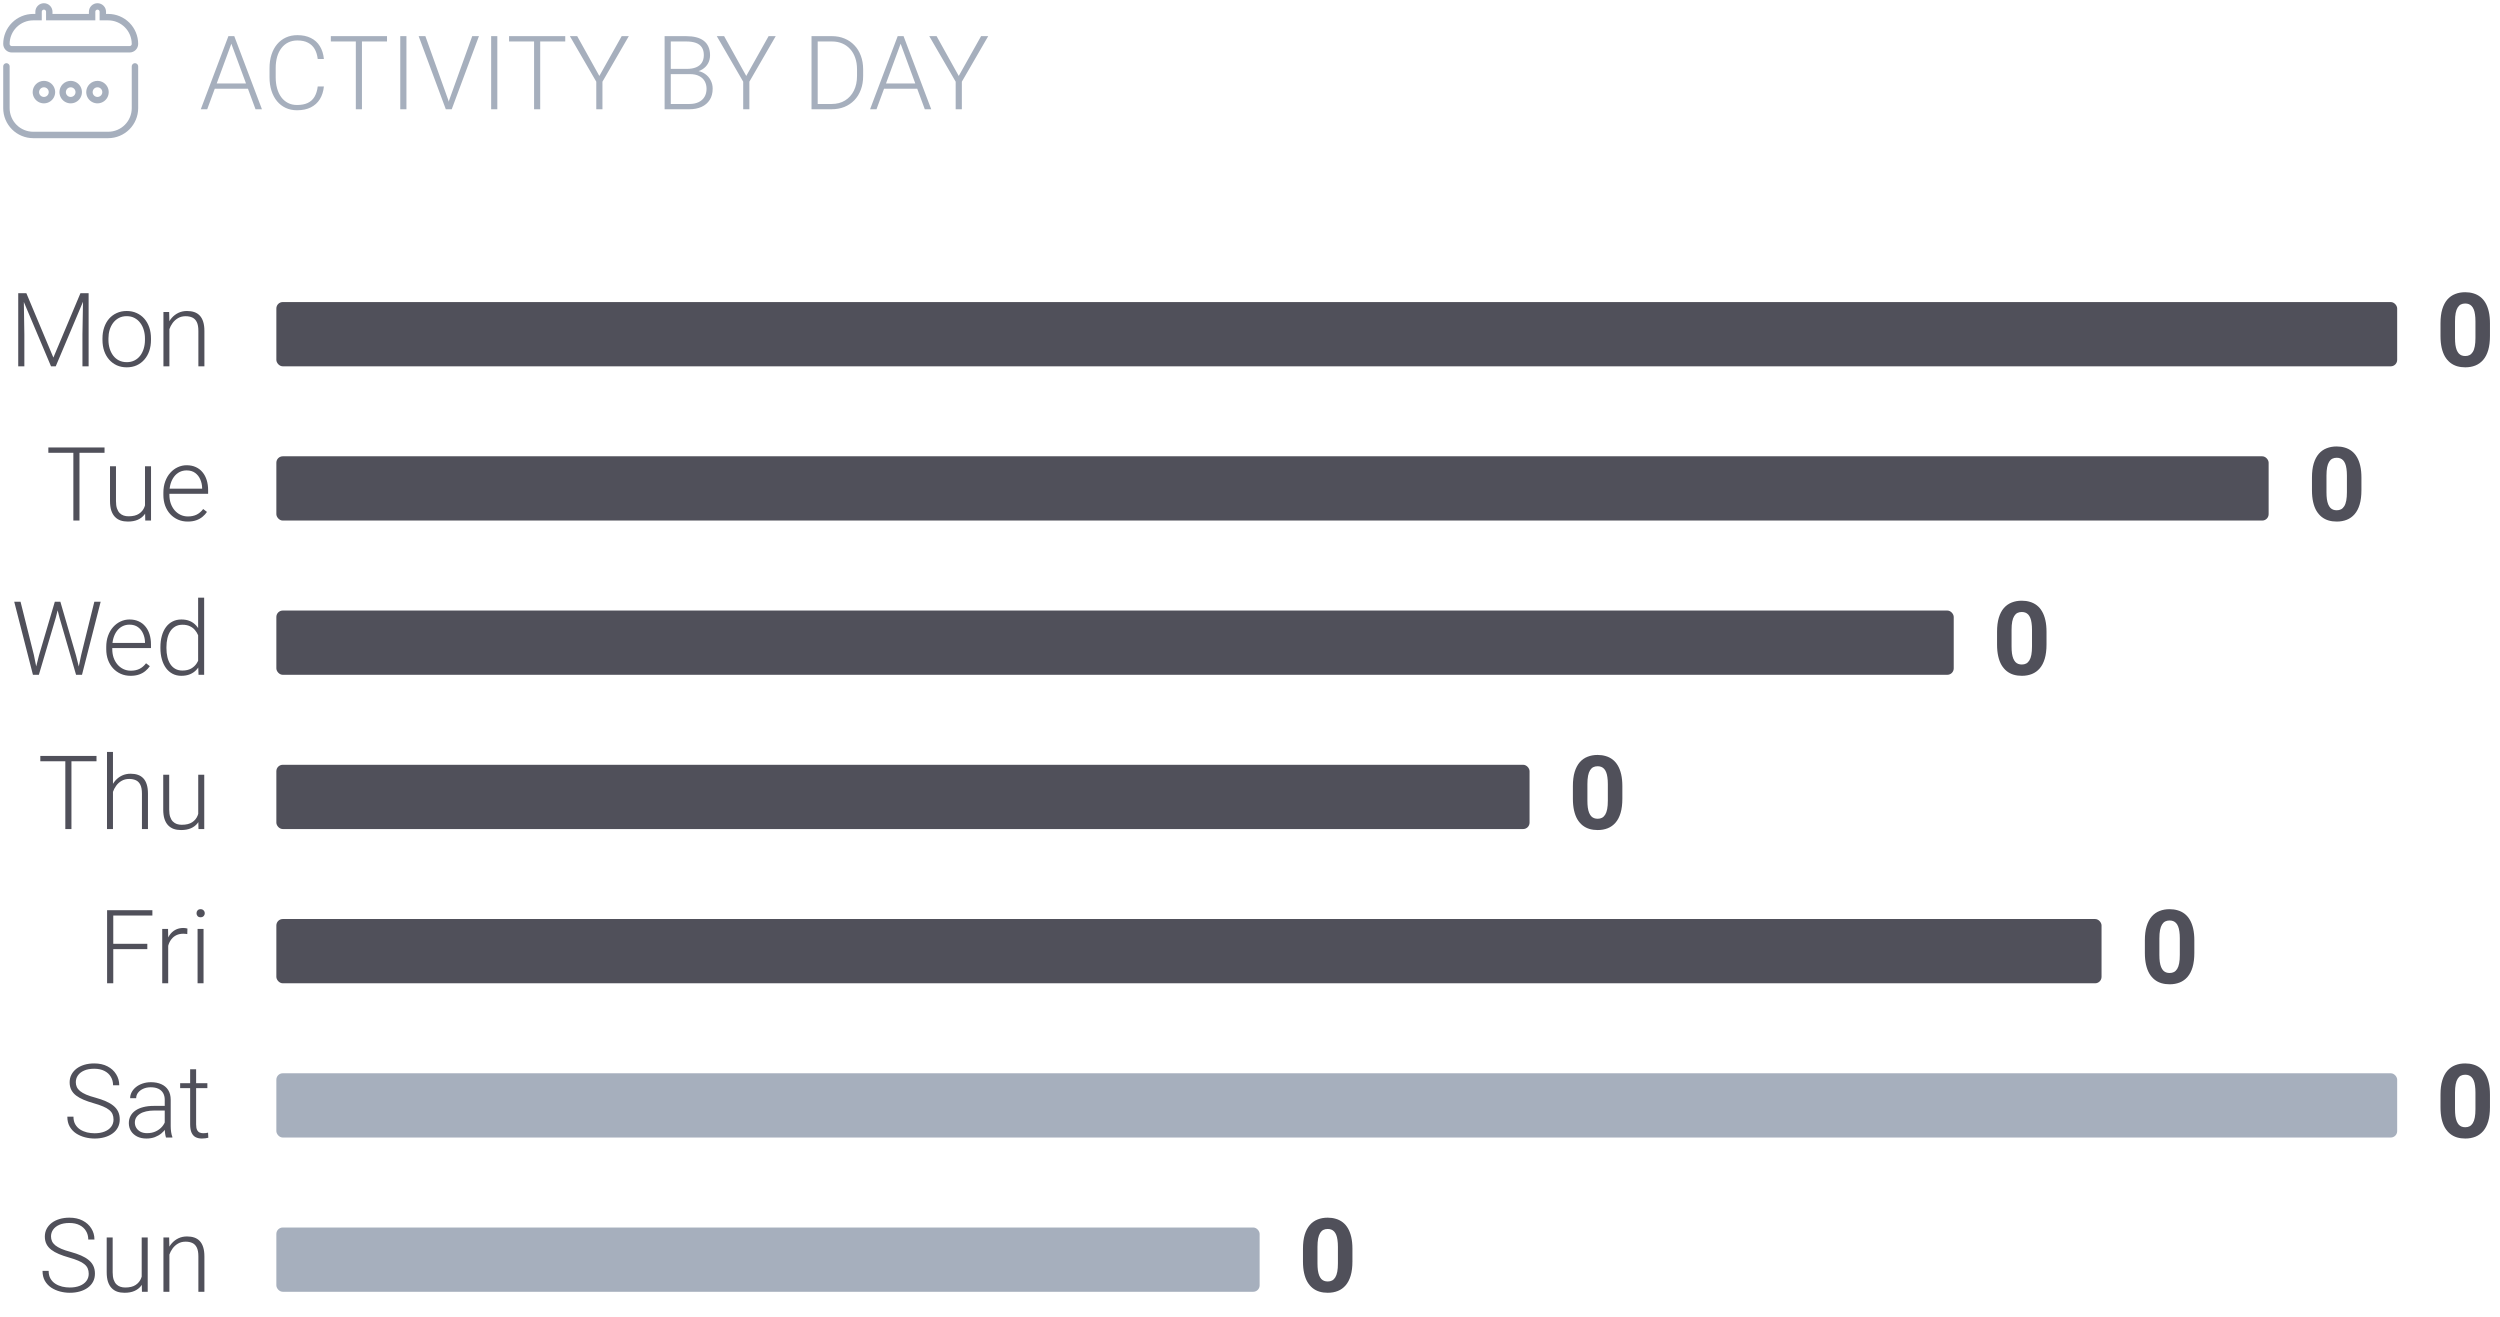<svg width="389" height="205" viewBox="0 0 389 205" fill="none" xmlns="http://www.w3.org/2000/svg">
<rect x="43" y="191" width="153" height="10" rx="1" fill="#A6AFBD"/>
<path d="M13.805 198.203C13.805 197.891 13.753 197.612 13.648 197.367C13.544 197.122 13.372 196.904 13.133 196.711C12.898 196.513 12.581 196.331 12.18 196.164C11.784 195.992 11.289 195.823 10.695 195.656C10.128 195.495 9.615 195.318 9.156 195.125C8.698 194.932 8.305 194.711 7.977 194.461C7.654 194.211 7.406 193.919 7.234 193.586C7.062 193.247 6.977 192.854 6.977 192.406C6.977 191.969 7.07 191.57 7.258 191.211C7.445 190.852 7.708 190.542 8.047 190.281C8.391 190.021 8.794 189.82 9.258 189.68C9.727 189.539 10.24 189.469 10.797 189.469C11.594 189.469 12.281 189.62 12.859 189.922C13.443 190.224 13.893 190.633 14.211 191.148C14.534 191.659 14.695 192.232 14.695 192.867H13.734C13.734 192.372 13.617 191.932 13.383 191.547C13.154 191.156 12.82 190.852 12.383 190.633C11.95 190.409 11.422 190.297 10.797 190.297C10.172 190.297 9.646 190.393 9.219 190.586C8.797 190.773 8.477 191.026 8.258 191.344C8.044 191.656 7.938 192.005 7.938 192.391C7.938 192.661 7.99 192.911 8.094 193.141C8.198 193.365 8.367 193.576 8.602 193.773C8.841 193.966 9.156 194.148 9.547 194.32C9.938 194.487 10.419 194.646 10.992 194.797C11.596 194.964 12.133 195.148 12.602 195.352C13.07 195.555 13.466 195.789 13.789 196.055C14.112 196.315 14.357 196.62 14.523 196.969C14.69 197.318 14.773 197.724 14.773 198.188C14.773 198.651 14.675 199.068 14.477 199.438C14.284 199.802 14.01 200.112 13.656 200.367C13.307 200.622 12.893 200.818 12.414 200.953C11.94 201.089 11.422 201.156 10.859 201.156C10.354 201.156 9.852 201.091 9.352 200.961C8.852 200.831 8.393 200.63 7.977 200.359C7.565 200.083 7.234 199.729 6.984 199.297C6.74 198.865 6.617 198.349 6.617 197.75H7.57C7.57 198.229 7.667 198.633 7.859 198.961C8.052 199.289 8.307 199.555 8.625 199.758C8.948 199.961 9.302 200.109 9.688 200.203C10.078 200.292 10.469 200.336 10.859 200.336C11.458 200.336 11.977 200.247 12.414 200.07C12.857 199.893 13.198 199.646 13.438 199.328C13.682 199.005 13.805 198.63 13.805 198.203ZM22.047 199.047V192.547H22.984V201H22.086L22.047 199.047ZM22.219 197.484L22.703 197.469C22.703 198 22.641 198.49 22.516 198.938C22.391 199.385 22.195 199.776 21.93 200.109C21.664 200.443 21.32 200.701 20.898 200.883C20.477 201.065 19.969 201.156 19.375 201.156C18.963 201.156 18.586 201.099 18.242 200.984C17.904 200.865 17.612 200.677 17.367 200.422C17.122 200.167 16.932 199.836 16.797 199.43C16.667 199.023 16.602 198.531 16.602 197.953V192.547H17.531V197.969C17.531 198.422 17.581 198.799 17.68 199.102C17.784 199.404 17.924 199.646 18.102 199.828C18.284 200.01 18.492 200.141 18.727 200.219C18.961 200.297 19.213 200.336 19.484 200.336C20.172 200.336 20.713 200.203 21.109 199.938C21.51 199.672 21.794 199.323 21.961 198.891C22.133 198.453 22.219 197.984 22.219 197.484ZM26.359 194.352V201H25.43V192.547H26.32L26.359 194.352ZM26.148 196.25L25.734 196.016C25.766 195.516 25.867 195.047 26.039 194.609C26.211 194.172 26.443 193.786 26.734 193.453C27.031 193.12 27.378 192.859 27.773 192.672C28.174 192.484 28.617 192.391 29.102 192.391C29.523 192.391 29.901 192.448 30.234 192.562C30.568 192.677 30.852 192.859 31.086 193.109C31.32 193.359 31.497 193.68 31.617 194.07C31.742 194.461 31.805 194.938 31.805 195.5V201H30.867V195.492C30.867 194.909 30.787 194.453 30.625 194.125C30.463 193.792 30.234 193.555 29.938 193.414C29.641 193.273 29.289 193.203 28.883 193.203C28.435 193.203 28.042 193.302 27.703 193.5C27.37 193.693 27.088 193.945 26.859 194.258C26.635 194.565 26.463 194.896 26.344 195.25C26.224 195.599 26.159 195.932 26.148 196.25Z" fill="#50505A"/>
<path d="M210.438 194.312V196.281C210.438 197.135 210.346 197.872 210.164 198.492C209.982 199.107 209.719 199.612 209.375 200.008C209.036 200.398 208.633 200.688 208.164 200.875C207.695 201.062 207.174 201.156 206.602 201.156C206.143 201.156 205.716 201.099 205.32 200.984C204.924 200.865 204.568 200.68 204.25 200.43C203.938 200.18 203.667 199.865 203.438 199.484C203.214 199.099 203.042 198.641 202.922 198.109C202.802 197.578 202.742 196.969 202.742 196.281V194.312C202.742 193.458 202.833 192.727 203.016 192.117C203.203 191.503 203.466 191 203.805 190.609C204.148 190.219 204.555 189.932 205.023 189.75C205.492 189.562 206.013 189.469 206.586 189.469C207.044 189.469 207.469 189.529 207.859 189.648C208.255 189.763 208.612 189.943 208.93 190.188C209.247 190.432 209.518 190.747 209.742 191.133C209.966 191.513 210.138 191.969 210.258 192.5C210.378 193.026 210.438 193.63 210.438 194.312ZM208.18 196.578V194.008C208.18 193.596 208.156 193.237 208.109 192.93C208.068 192.622 208.003 192.362 207.914 192.148C207.826 191.93 207.716 191.753 207.586 191.617C207.456 191.482 207.307 191.383 207.141 191.32C206.974 191.258 206.789 191.227 206.586 191.227C206.331 191.227 206.104 191.276 205.906 191.375C205.714 191.474 205.549 191.633 205.414 191.852C205.279 192.065 205.174 192.352 205.102 192.711C205.034 193.065 205 193.497 205 194.008V196.578C205 196.99 205.021 197.352 205.062 197.664C205.109 197.977 205.177 198.245 205.266 198.469C205.359 198.688 205.469 198.867 205.594 199.008C205.724 199.143 205.872 199.242 206.039 199.305C206.211 199.367 206.398 199.398 206.602 199.398C206.852 199.398 207.073 199.349 207.266 199.25C207.464 199.146 207.63 198.984 207.766 198.766C207.906 198.542 208.01 198.25 208.078 197.891C208.146 197.531 208.18 197.094 208.18 196.578Z" fill="#50505A"/>
<rect x="43" y="167" width="330" height="10" rx="1" fill="#A6AFBD"/>
<path d="M17.664 174.203C17.664 173.891 17.612 173.612 17.508 173.367C17.404 173.122 17.232 172.904 16.992 172.711C16.758 172.513 16.44 172.331 16.039 172.164C15.643 171.992 15.148 171.823 14.555 171.656C13.987 171.495 13.474 171.318 13.016 171.125C12.557 170.932 12.164 170.711 11.836 170.461C11.513 170.211 11.266 169.919 11.094 169.586C10.922 169.247 10.836 168.854 10.836 168.406C10.836 167.969 10.93 167.57 11.117 167.211C11.305 166.852 11.568 166.542 11.906 166.281C12.25 166.021 12.654 165.82 13.117 165.68C13.586 165.539 14.099 165.469 14.656 165.469C15.453 165.469 16.141 165.62 16.719 165.922C17.302 166.224 17.753 166.633 18.07 167.148C18.393 167.659 18.555 168.232 18.555 168.867H17.594C17.594 168.372 17.477 167.932 17.242 167.547C17.013 167.156 16.68 166.852 16.242 166.633C15.81 166.409 15.281 166.297 14.656 166.297C14.031 166.297 13.505 166.393 13.078 166.586C12.656 166.773 12.336 167.026 12.117 167.344C11.904 167.656 11.797 168.005 11.797 168.391C11.797 168.661 11.849 168.911 11.953 169.141C12.057 169.365 12.227 169.576 12.461 169.773C12.7 169.966 13.016 170.148 13.406 170.32C13.797 170.487 14.279 170.646 14.852 170.797C15.456 170.964 15.992 171.148 16.461 171.352C16.93 171.555 17.326 171.789 17.648 172.055C17.971 172.315 18.216 172.62 18.383 172.969C18.549 173.318 18.633 173.724 18.633 174.188C18.633 174.651 18.534 175.068 18.336 175.438C18.143 175.802 17.87 176.112 17.516 176.367C17.167 176.622 16.753 176.818 16.273 176.953C15.8 177.089 15.281 177.156 14.719 177.156C14.213 177.156 13.711 177.091 13.211 176.961C12.711 176.831 12.253 176.63 11.836 176.359C11.425 176.083 11.094 175.729 10.844 175.297C10.599 174.865 10.477 174.349 10.477 173.75H11.43C11.43 174.229 11.526 174.633 11.719 174.961C11.912 175.289 12.167 175.555 12.484 175.758C12.807 175.961 13.162 176.109 13.547 176.203C13.938 176.292 14.328 176.336 14.719 176.336C15.318 176.336 15.836 176.247 16.273 176.07C16.716 175.893 17.057 175.646 17.297 175.328C17.542 175.005 17.664 174.63 17.664 174.203ZM25.633 175.484V171.125C25.633 170.724 25.549 170.378 25.383 170.086C25.216 169.794 24.971 169.57 24.648 169.414C24.326 169.258 23.927 169.18 23.453 169.18C23.016 169.18 22.625 169.258 22.281 169.414C21.943 169.565 21.674 169.771 21.477 170.031C21.284 170.286 21.188 170.57 21.188 170.883L20.25 170.875C20.25 170.557 20.328 170.25 20.484 169.953C20.641 169.656 20.862 169.391 21.148 169.156C21.435 168.922 21.776 168.737 22.172 168.602C22.573 168.461 23.013 168.391 23.492 168.391C24.096 168.391 24.628 168.492 25.086 168.695C25.549 168.898 25.912 169.203 26.172 169.609C26.432 170.016 26.562 170.526 26.562 171.141V175.227C26.562 175.518 26.583 175.82 26.625 176.133C26.672 176.445 26.737 176.703 26.82 176.906V177H25.828C25.766 176.812 25.716 176.578 25.68 176.297C25.648 176.01 25.633 175.74 25.633 175.484ZM25.852 172.078L25.867 172.797H24.031C23.552 172.797 23.122 172.841 22.742 172.93C22.367 173.013 22.049 173.138 21.789 173.305C21.529 173.466 21.328 173.661 21.188 173.891C21.052 174.12 20.984 174.38 20.984 174.672C20.984 174.974 21.06 175.25 21.211 175.5C21.367 175.75 21.586 175.951 21.867 176.102C22.154 176.247 22.492 176.32 22.883 176.32C23.404 176.32 23.862 176.224 24.258 176.031C24.659 175.839 24.99 175.586 25.25 175.273C25.51 174.961 25.685 174.62 25.773 174.25L26.18 174.789C26.112 175.049 25.987 175.318 25.805 175.594C25.628 175.865 25.396 176.12 25.109 176.359C24.823 176.594 24.484 176.786 24.094 176.938C23.708 177.083 23.271 177.156 22.781 177.156C22.229 177.156 21.747 177.052 21.336 176.844C20.93 176.635 20.612 176.352 20.383 175.992C20.159 175.628 20.047 175.216 20.047 174.758C20.047 174.341 20.135 173.969 20.312 173.641C20.49 173.307 20.745 173.026 21.078 172.797C21.417 172.562 21.823 172.385 22.297 172.266C22.776 172.141 23.312 172.078 23.906 172.078H25.852ZM32.266 168.547V169.312H28.031V168.547H32.266ZM29.586 166.375H30.516V174.945C30.516 175.336 30.568 175.63 30.672 175.828C30.776 176.026 30.912 176.159 31.078 176.227C31.245 176.294 31.424 176.328 31.617 176.328C31.758 176.328 31.893 176.32 32.023 176.305C32.154 176.284 32.271 176.263 32.375 176.242L32.414 177.031C32.3 177.068 32.151 177.096 31.969 177.117C31.787 177.143 31.604 177.156 31.422 177.156C31.062 177.156 30.745 177.091 30.469 176.961C30.193 176.826 29.977 176.596 29.82 176.273C29.664 175.945 29.586 175.5 29.586 174.938V166.375Z" fill="#50505A"/>
<path d="M387.438 170.312V172.281C387.438 173.135 387.346 173.872 387.164 174.492C386.982 175.107 386.719 175.612 386.375 176.008C386.036 176.398 385.633 176.688 385.164 176.875C384.695 177.062 384.174 177.156 383.602 177.156C383.143 177.156 382.716 177.099 382.32 176.984C381.924 176.865 381.568 176.68 381.25 176.43C380.938 176.18 380.667 175.865 380.438 175.484C380.214 175.099 380.042 174.641 379.922 174.109C379.802 173.578 379.742 172.969 379.742 172.281V170.312C379.742 169.458 379.833 168.727 380.016 168.117C380.203 167.503 380.466 167 380.805 166.609C381.148 166.219 381.555 165.932 382.023 165.75C382.492 165.562 383.013 165.469 383.586 165.469C384.044 165.469 384.469 165.529 384.859 165.648C385.255 165.763 385.612 165.943 385.93 166.188C386.247 166.432 386.518 166.747 386.742 167.133C386.966 167.513 387.138 167.969 387.258 168.5C387.378 169.026 387.438 169.63 387.438 170.312ZM385.18 172.578V170.008C385.18 169.596 385.156 169.237 385.109 168.93C385.068 168.622 385.003 168.362 384.914 168.148C384.826 167.93 384.716 167.753 384.586 167.617C384.456 167.482 384.307 167.383 384.141 167.32C383.974 167.258 383.789 167.227 383.586 167.227C383.331 167.227 383.104 167.276 382.906 167.375C382.714 167.474 382.549 167.633 382.414 167.852C382.279 168.065 382.174 168.352 382.102 168.711C382.034 169.065 382 169.497 382 170.008V172.578C382 172.99 382.021 173.352 382.062 173.664C382.109 173.977 382.177 174.245 382.266 174.469C382.359 174.688 382.469 174.867 382.594 175.008C382.724 175.143 382.872 175.242 383.039 175.305C383.211 175.367 383.398 175.398 383.602 175.398C383.852 175.398 384.073 175.349 384.266 175.25C384.464 175.146 384.63 174.984 384.766 174.766C384.906 174.542 385.01 174.25 385.078 173.891C385.146 173.531 385.18 173.094 385.18 172.578Z" fill="#50505A"/>
<rect x="43" y="143" width="284" height="10" rx="1" fill="#50505A"/>
<path d="M17.625 141.625V153H16.664V141.625H17.625ZM22.922 146.859V147.688H17.305V146.859H22.922ZM23.711 141.625V142.453H17.305V141.625H23.711ZM26.172 145.945V153H25.242V144.547H26.148L26.172 145.945ZM29.164 144.484L29.141 145.344C29.037 145.328 28.935 145.315 28.836 145.305C28.737 145.294 28.63 145.289 28.516 145.289C28.109 145.289 27.753 145.365 27.445 145.516C27.143 145.661 26.888 145.867 26.68 146.133C26.471 146.393 26.312 146.701 26.203 147.055C26.094 147.404 26.031 147.779 26.016 148.18L25.672 148.312C25.672 147.76 25.729 147.247 25.844 146.773C25.958 146.299 26.133 145.885 26.367 145.531C26.607 145.172 26.906 144.893 27.266 144.695C27.63 144.492 28.057 144.391 28.547 144.391C28.667 144.391 28.784 144.401 28.898 144.422C29.018 144.438 29.107 144.458 29.164 144.484ZM31.672 144.547V153H30.742V144.547H31.672ZM30.578 142.102C30.578 141.924 30.633 141.776 30.742 141.656C30.857 141.531 31.013 141.469 31.211 141.469C31.409 141.469 31.565 141.531 31.68 141.656C31.799 141.776 31.859 141.924 31.859 142.102C31.859 142.273 31.799 142.422 31.68 142.547C31.565 142.667 31.409 142.727 31.211 142.727C31.013 142.727 30.857 142.667 30.742 142.547C30.633 142.422 30.578 142.273 30.578 142.102Z" fill="#50505A"/>
<path d="M341.438 146.312V148.281C341.438 149.135 341.346 149.872 341.164 150.492C340.982 151.107 340.719 151.612 340.375 152.008C340.036 152.398 339.633 152.688 339.164 152.875C338.695 153.062 338.174 153.156 337.602 153.156C337.143 153.156 336.716 153.099 336.32 152.984C335.924 152.865 335.568 152.68 335.25 152.43C334.938 152.18 334.667 151.865 334.438 151.484C334.214 151.099 334.042 150.641 333.922 150.109C333.802 149.578 333.742 148.969 333.742 148.281V146.312C333.742 145.458 333.833 144.727 334.016 144.117C334.203 143.503 334.466 143 334.805 142.609C335.148 142.219 335.555 141.932 336.023 141.75C336.492 141.562 337.013 141.469 337.586 141.469C338.044 141.469 338.469 141.529 338.859 141.648C339.255 141.763 339.612 141.943 339.93 142.188C340.247 142.432 340.518 142.747 340.742 143.133C340.966 143.513 341.138 143.969 341.258 144.5C341.378 145.026 341.438 145.63 341.438 146.312ZM339.18 148.578V146.008C339.18 145.596 339.156 145.237 339.109 144.93C339.068 144.622 339.003 144.362 338.914 144.148C338.826 143.93 338.716 143.753 338.586 143.617C338.456 143.482 338.307 143.383 338.141 143.32C337.974 143.258 337.789 143.227 337.586 143.227C337.331 143.227 337.104 143.276 336.906 143.375C336.714 143.474 336.549 143.633 336.414 143.852C336.279 144.065 336.174 144.352 336.102 144.711C336.034 145.065 336 145.497 336 146.008V148.578C336 148.99 336.021 149.352 336.062 149.664C336.109 149.977 336.177 150.245 336.266 150.469C336.359 150.688 336.469 150.867 336.594 151.008C336.724 151.143 336.872 151.242 337.039 151.305C337.211 151.367 337.398 151.398 337.602 151.398C337.852 151.398 338.073 151.349 338.266 151.25C338.464 151.146 338.63 150.984 338.766 150.766C338.906 150.542 339.01 150.25 339.078 149.891C339.146 149.531 339.18 149.094 339.18 148.578Z" fill="#50505A"/>
<rect x="43" y="119" width="195" height="10" rx="1" fill="#50505A"/>
<path d="M11.117 117.625V129H10.164V117.625H11.117ZM15.016 117.625V118.453H6.273V117.625H15.016ZM17.578 117V129H16.648V117H17.578ZM17.367 124.25L16.953 124.016C16.984 123.516 17.086 123.047 17.258 122.609C17.43 122.172 17.662 121.786 17.953 121.453C18.25 121.12 18.596 120.859 18.992 120.672C19.393 120.484 19.836 120.391 20.32 120.391C20.742 120.391 21.12 120.448 21.453 120.562C21.787 120.677 22.07 120.859 22.305 121.109C22.539 121.359 22.716 121.68 22.836 122.07C22.961 122.461 23.023 122.938 23.023 123.5V129H22.086V123.492C22.086 122.909 22.005 122.453 21.844 122.125C21.682 121.792 21.453 121.555 21.156 121.414C20.859 121.273 20.508 121.203 20.102 121.203C19.654 121.203 19.26 121.302 18.922 121.5C18.588 121.693 18.307 121.945 18.078 122.258C17.854 122.565 17.682 122.896 17.562 123.25C17.443 123.599 17.378 123.932 17.367 124.25ZM30.844 127.047V120.547H31.781V129H30.883L30.844 127.047ZM31.016 125.484L31.5 125.469C31.5 126 31.438 126.49 31.312 126.938C31.188 127.385 30.992 127.776 30.727 128.109C30.461 128.443 30.117 128.701 29.695 128.883C29.273 129.065 28.766 129.156 28.172 129.156C27.76 129.156 27.383 129.099 27.039 128.984C26.701 128.865 26.409 128.677 26.164 128.422C25.919 128.167 25.729 127.836 25.594 127.43C25.463 127.023 25.398 126.531 25.398 125.953V120.547H26.328V125.969C26.328 126.422 26.378 126.799 26.477 127.102C26.581 127.404 26.721 127.646 26.898 127.828C27.081 128.01 27.289 128.141 27.523 128.219C27.758 128.297 28.01 128.336 28.281 128.336C28.969 128.336 29.51 128.203 29.906 127.938C30.307 127.672 30.591 127.323 30.758 126.891C30.93 126.453 31.016 125.984 31.016 125.484Z" fill="#50505A"/>
<path d="M252.438 122.312V124.281C252.438 125.135 252.346 125.872 252.164 126.492C251.982 127.107 251.719 127.612 251.375 128.008C251.036 128.398 250.633 128.688 250.164 128.875C249.695 129.062 249.174 129.156 248.602 129.156C248.143 129.156 247.716 129.099 247.32 128.984C246.924 128.865 246.568 128.68 246.25 128.43C245.938 128.18 245.667 127.865 245.438 127.484C245.214 127.099 245.042 126.641 244.922 126.109C244.802 125.578 244.742 124.969 244.742 124.281V122.312C244.742 121.458 244.833 120.727 245.016 120.117C245.203 119.503 245.466 119 245.805 118.609C246.148 118.219 246.555 117.932 247.023 117.75C247.492 117.562 248.013 117.469 248.586 117.469C249.044 117.469 249.469 117.529 249.859 117.648C250.255 117.763 250.612 117.943 250.93 118.188C251.247 118.432 251.518 118.747 251.742 119.133C251.966 119.513 252.138 119.969 252.258 120.5C252.378 121.026 252.438 121.63 252.438 122.312ZM250.18 124.578V122.008C250.18 121.596 250.156 121.237 250.109 120.93C250.068 120.622 250.003 120.362 249.914 120.148C249.826 119.93 249.716 119.753 249.586 119.617C249.456 119.482 249.307 119.383 249.141 119.32C248.974 119.258 248.789 119.227 248.586 119.227C248.331 119.227 248.104 119.276 247.906 119.375C247.714 119.474 247.549 119.633 247.414 119.852C247.279 120.065 247.174 120.352 247.102 120.711C247.034 121.065 247 121.497 247 122.008V124.578C247 124.99 247.021 125.352 247.062 125.664C247.109 125.977 247.177 126.245 247.266 126.469C247.359 126.688 247.469 126.867 247.594 127.008C247.724 127.143 247.872 127.242 248.039 127.305C248.211 127.367 248.398 127.398 248.602 127.398C248.852 127.398 249.073 127.349 249.266 127.25C249.464 127.146 249.63 126.984 249.766 126.766C249.906 126.542 250.01 126.25 250.078 125.891C250.146 125.531 250.18 125.094 250.18 124.578Z" fill="#50505A"/>
<rect x="43" y="95" width="261" height="10" rx="1" fill="#50505A"/>
<path d="M6.062 101.992L8.531 93.625H9.305L8.68 96.109L6.047 105H5.305L6.062 101.992ZM3.195 93.625L5.273 101.914L5.898 105H5.125L2.211 93.625H3.195ZM12.633 101.914L14.68 93.625H15.664L12.758 105H11.984L12.633 101.914ZM9.391 93.625L11.828 101.992L12.578 105H11.836L9.258 96.109L8.625 93.625H9.391ZM20.32 105.156C19.768 105.156 19.26 105.055 18.797 104.852C18.338 104.648 17.938 104.362 17.594 103.992C17.255 103.622 16.992 103.185 16.805 102.68C16.622 102.169 16.531 101.612 16.531 101.008V100.672C16.531 100.021 16.628 99.432 16.82 98.906C17.013 98.38 17.279 97.93 17.617 97.555C17.956 97.18 18.341 96.893 18.773 96.695C19.211 96.492 19.669 96.391 20.148 96.391C20.685 96.391 21.162 96.487 21.578 96.68C21.995 96.867 22.344 97.135 22.625 97.484C22.912 97.828 23.128 98.237 23.273 98.711C23.419 99.18 23.492 99.698 23.492 100.266V100.836H17.094V100.039H22.562V99.93C22.552 99.456 22.456 99.013 22.273 98.602C22.096 98.185 21.831 97.846 21.477 97.586C21.122 97.326 20.68 97.195 20.148 97.195C19.753 97.195 19.388 97.279 19.055 97.445C18.727 97.612 18.443 97.852 18.203 98.164C17.969 98.471 17.787 98.838 17.656 99.266C17.531 99.688 17.469 100.156 17.469 100.672V101.008C17.469 101.477 17.537 101.914 17.672 102.32C17.812 102.721 18.01 103.076 18.266 103.383C18.526 103.69 18.833 103.93 19.188 104.102C19.542 104.273 19.932 104.359 20.359 104.359C20.859 104.359 21.302 104.268 21.688 104.086C22.073 103.898 22.419 103.604 22.727 103.203L23.312 103.656C23.13 103.927 22.901 104.177 22.625 104.406C22.354 104.635 22.029 104.818 21.648 104.953C21.268 105.089 20.826 105.156 20.32 105.156ZM30.828 103.359V93H31.766V105H30.891L30.828 103.359ZM24.961 100.859V100.695C24.961 100.039 25.037 99.448 25.188 98.922C25.338 98.391 25.555 97.938 25.836 97.562C26.122 97.182 26.466 96.893 26.867 96.695C27.268 96.492 27.721 96.391 28.227 96.391C28.721 96.391 29.159 96.471 29.539 96.633C29.919 96.794 30.245 97.026 30.516 97.328C30.792 97.63 31.013 97.99 31.18 98.406C31.352 98.823 31.477 99.287 31.555 99.797V101.883C31.492 102.362 31.378 102.802 31.211 103.203C31.044 103.599 30.823 103.945 30.547 104.242C30.271 104.534 29.938 104.76 29.547 104.922C29.162 105.078 28.716 105.156 28.211 105.156C27.711 105.156 27.26 105.052 26.859 104.844C26.458 104.635 26.117 104.341 25.836 103.961C25.555 103.576 25.338 103.12 25.188 102.594C25.037 102.068 24.961 101.49 24.961 100.859ZM25.898 100.695V100.859C25.898 101.354 25.948 101.812 26.047 102.234C26.146 102.656 26.297 103.023 26.5 103.336C26.703 103.648 26.961 103.893 27.273 104.07C27.586 104.247 27.956 104.336 28.383 104.336C28.919 104.336 29.37 104.234 29.734 104.031C30.099 103.823 30.391 103.549 30.609 103.211C30.828 102.867 30.987 102.492 31.086 102.086V99.656C31.023 99.38 30.932 99.099 30.812 98.812C30.693 98.526 30.529 98.263 30.32 98.023C30.117 97.779 29.857 97.583 29.539 97.438C29.227 97.287 28.846 97.211 28.398 97.211C27.966 97.211 27.594 97.299 27.281 97.477C26.969 97.654 26.708 97.901 26.5 98.219C26.297 98.531 26.146 98.898 26.047 99.32C25.948 99.742 25.898 100.201 25.898 100.695Z" fill="#50505A"/>
<path d="M318.438 98.312V100.281C318.438 101.135 318.346 101.872 318.164 102.492C317.982 103.107 317.719 103.612 317.375 104.008C317.036 104.398 316.633 104.688 316.164 104.875C315.695 105.062 315.174 105.156 314.602 105.156C314.143 105.156 313.716 105.099 313.32 104.984C312.924 104.865 312.568 104.68 312.25 104.43C311.938 104.18 311.667 103.865 311.438 103.484C311.214 103.099 311.042 102.641 310.922 102.109C310.802 101.578 310.742 100.969 310.742 100.281V98.312C310.742 97.458 310.833 96.727 311.016 96.117C311.203 95.503 311.466 95 311.805 94.609C312.148 94.219 312.555 93.932 313.023 93.75C313.492 93.562 314.013 93.469 314.586 93.469C315.044 93.469 315.469 93.529 315.859 93.648C316.255 93.763 316.612 93.943 316.93 94.188C317.247 94.432 317.518 94.747 317.742 95.133C317.966 95.513 318.138 95.969 318.258 96.5C318.378 97.026 318.438 97.63 318.438 98.312ZM316.18 100.578V98.008C316.18 97.596 316.156 97.237 316.109 96.93C316.068 96.622 316.003 96.362 315.914 96.148C315.826 95.93 315.716 95.753 315.586 95.617C315.456 95.482 315.307 95.383 315.141 95.32C314.974 95.258 314.789 95.227 314.586 95.227C314.331 95.227 314.104 95.276 313.906 95.375C313.714 95.474 313.549 95.633 313.414 95.852C313.279 96.065 313.174 96.352 313.102 96.711C313.034 97.065 313 97.497 313 98.008V100.578C313 100.99 313.021 101.352 313.062 101.664C313.109 101.977 313.177 102.245 313.266 102.469C313.359 102.688 313.469 102.867 313.594 103.008C313.724 103.143 313.872 103.242 314.039 103.305C314.211 103.367 314.398 103.398 314.602 103.398C314.852 103.398 315.073 103.349 315.266 103.25C315.464 103.146 315.63 102.984 315.766 102.766C315.906 102.542 316.01 102.25 316.078 101.891C316.146 101.531 316.18 101.094 316.18 100.578Z" fill="#50505A"/>
<rect x="43" y="71" width="310" height="10" rx="1" fill="#50505A"/>
<path d="M12.367 69.625V81H11.414V69.625H12.367ZM16.266 69.625V70.453H7.523V69.625H16.266ZM22.562 79.047V72.547H23.5V81H22.602L22.562 79.047ZM22.734 77.484L23.219 77.469C23.219 78 23.156 78.49 23.031 78.938C22.906 79.385 22.711 79.776 22.445 80.109C22.18 80.443 21.836 80.701 21.414 80.883C20.992 81.065 20.484 81.156 19.891 81.156C19.479 81.156 19.102 81.099 18.758 80.984C18.419 80.865 18.128 80.677 17.883 80.422C17.638 80.167 17.448 79.836 17.312 79.43C17.182 79.023 17.117 78.531 17.117 77.953V72.547H18.047V77.969C18.047 78.422 18.096 78.799 18.195 79.102C18.299 79.404 18.44 79.646 18.617 79.828C18.799 80.01 19.008 80.141 19.242 80.219C19.477 80.297 19.729 80.336 20 80.336C20.688 80.336 21.229 80.203 21.625 79.938C22.026 79.672 22.31 79.323 22.477 78.891C22.648 78.453 22.734 77.984 22.734 77.484ZM29.211 81.156C28.659 81.156 28.151 81.055 27.688 80.852C27.229 80.648 26.828 80.362 26.484 79.992C26.146 79.622 25.883 79.185 25.695 78.68C25.513 78.169 25.422 77.612 25.422 77.008V76.672C25.422 76.021 25.518 75.432 25.711 74.906C25.904 74.38 26.169 73.93 26.508 73.555C26.846 73.18 27.232 72.893 27.664 72.695C28.102 72.492 28.56 72.391 29.039 72.391C29.576 72.391 30.052 72.487 30.469 72.68C30.885 72.867 31.234 73.135 31.516 73.484C31.802 73.828 32.018 74.237 32.164 74.711C32.31 75.18 32.383 75.698 32.383 76.266V76.836H25.984V76.039H31.453V75.93C31.443 75.456 31.346 75.013 31.164 74.602C30.987 74.185 30.721 73.846 30.367 73.586C30.013 73.326 29.57 73.195 29.039 73.195C28.643 73.195 28.279 73.279 27.945 73.445C27.617 73.612 27.333 73.852 27.094 74.164C26.859 74.471 26.677 74.838 26.547 75.266C26.422 75.688 26.359 76.156 26.359 76.672V77.008C26.359 77.477 26.427 77.914 26.562 78.32C26.703 78.721 26.901 79.076 27.156 79.383C27.417 79.69 27.724 79.93 28.078 80.102C28.432 80.273 28.823 80.359 29.25 80.359C29.75 80.359 30.193 80.268 30.578 80.086C30.963 79.898 31.31 79.604 31.617 79.203L32.203 79.656C32.021 79.927 31.792 80.177 31.516 80.406C31.245 80.635 30.919 80.818 30.539 80.953C30.159 81.088 29.716 81.156 29.211 81.156Z" fill="#50505A"/>
<path d="M367.438 74.312V76.281C367.438 77.135 367.346 77.872 367.164 78.492C366.982 79.107 366.719 79.612 366.375 80.008C366.036 80.398 365.633 80.688 365.164 80.875C364.695 81.062 364.174 81.156 363.602 81.156C363.143 81.156 362.716 81.099 362.32 80.984C361.924 80.865 361.568 80.68 361.25 80.43C360.938 80.18 360.667 79.865 360.438 79.484C360.214 79.099 360.042 78.641 359.922 78.109C359.802 77.578 359.742 76.969 359.742 76.281V74.312C359.742 73.458 359.833 72.727 360.016 72.117C360.203 71.503 360.466 71 360.805 70.609C361.148 70.219 361.555 69.932 362.023 69.75C362.492 69.562 363.013 69.469 363.586 69.469C364.044 69.469 364.469 69.529 364.859 69.648C365.255 69.763 365.612 69.943 365.93 70.188C366.247 70.432 366.518 70.747 366.742 71.133C366.966 71.513 367.138 71.969 367.258 72.5C367.378 73.026 367.438 73.63 367.438 74.312ZM365.18 76.578V74.008C365.18 73.596 365.156 73.237 365.109 72.93C365.068 72.622 365.003 72.362 364.914 72.148C364.826 71.93 364.716 71.753 364.586 71.617C364.456 71.482 364.307 71.383 364.141 71.32C363.974 71.258 363.789 71.227 363.586 71.227C363.331 71.227 363.104 71.276 362.906 71.375C362.714 71.474 362.549 71.633 362.414 71.852C362.279 72.065 362.174 72.352 362.102 72.711C362.034 73.065 362 73.497 362 74.008V76.578C362 76.99 362.021 77.352 362.062 77.664C362.109 77.977 362.177 78.245 362.266 78.469C362.359 78.688 362.469 78.867 362.594 79.008C362.724 79.143 362.872 79.242 363.039 79.305C363.211 79.367 363.398 79.398 363.602 79.398C363.852 79.398 364.073 79.349 364.266 79.25C364.464 79.146 364.63 78.984 364.766 78.766C364.906 78.542 365.01 78.25 365.078 77.891C365.146 77.531 365.18 77.094 365.18 76.578Z" fill="#50505A"/>
<rect x="43" y="47" width="330" height="10" rx="1" fill="#50505A"/>
<path d="M3.133 45.625H4.102L8.305 55.641L12.516 45.625H13.477L8.672 57H7.938L3.133 45.625ZM2.836 45.625H3.688L3.789 52.031V57H2.836V45.625ZM12.938 45.625H13.789V57H12.828V52.031L12.938 45.625ZM15.945 52.906V52.648C15.945 52.034 16.034 51.466 16.211 50.945C16.388 50.425 16.641 49.974 16.969 49.594C17.302 49.214 17.701 48.919 18.164 48.711C18.628 48.497 19.143 48.391 19.711 48.391C20.284 48.391 20.802 48.497 21.266 48.711C21.729 48.919 22.128 49.214 22.461 49.594C22.794 49.974 23.049 50.425 23.227 50.945C23.404 51.466 23.492 52.034 23.492 52.648V52.906C23.492 53.521 23.404 54.089 23.227 54.609C23.049 55.125 22.794 55.573 22.461 55.953C22.133 56.333 21.737 56.63 21.273 56.844C20.81 57.052 20.294 57.156 19.727 57.156C19.154 57.156 18.635 57.052 18.172 56.844C17.708 56.63 17.31 56.333 16.977 55.953C16.643 55.573 16.388 55.125 16.211 54.609C16.034 54.089 15.945 53.521 15.945 52.906ZM16.875 52.648V52.906C16.875 53.37 16.938 53.81 17.062 54.227C17.188 54.638 17.37 55.005 17.609 55.328C17.849 55.646 18.146 55.896 18.5 56.078C18.854 56.26 19.263 56.352 19.727 56.352C20.185 56.352 20.588 56.26 20.938 56.078C21.292 55.896 21.588 55.646 21.828 55.328C22.068 55.005 22.247 54.638 22.367 54.227C22.492 53.81 22.555 53.37 22.555 52.906V52.648C22.555 52.19 22.492 51.755 22.367 51.344C22.247 50.932 22.065 50.565 21.82 50.242C21.581 49.919 21.284 49.664 20.93 49.477C20.576 49.289 20.169 49.195 19.711 49.195C19.253 49.195 18.846 49.289 18.492 49.477C18.143 49.664 17.846 49.919 17.602 50.242C17.362 50.565 17.18 50.932 17.055 51.344C16.935 51.755 16.875 52.19 16.875 52.648ZM26.359 50.352V57H25.43V48.547H26.32L26.359 50.352ZM26.148 52.25L25.734 52.016C25.766 51.516 25.867 51.047 26.039 50.609C26.211 50.172 26.443 49.786 26.734 49.453C27.031 49.12 27.378 48.859 27.773 48.672C28.174 48.484 28.617 48.391 29.102 48.391C29.523 48.391 29.901 48.448 30.234 48.562C30.568 48.677 30.852 48.859 31.086 49.109C31.32 49.359 31.497 49.68 31.617 50.07C31.742 50.461 31.805 50.938 31.805 51.5V57H30.867V51.492C30.867 50.909 30.787 50.453 30.625 50.125C30.463 49.792 30.234 49.555 29.938 49.414C29.641 49.273 29.289 49.203 28.883 49.203C28.435 49.203 28.042 49.302 27.703 49.5C27.37 49.693 27.088 49.945 26.859 50.258C26.635 50.565 26.463 50.896 26.344 51.25C26.224 51.599 26.159 51.932 26.148 52.25Z" fill="#50505A"/>
<path d="M387.438 50.312V52.281C387.438 53.135 387.346 53.872 387.164 54.492C386.982 55.107 386.719 55.612 386.375 56.008C386.036 56.398 385.633 56.688 385.164 56.875C384.695 57.062 384.174 57.156 383.602 57.156C383.143 57.156 382.716 57.099 382.32 56.984C381.924 56.865 381.568 56.68 381.25 56.43C380.938 56.18 380.667 55.865 380.438 55.484C380.214 55.099 380.042 54.641 379.922 54.109C379.802 53.578 379.742 52.969 379.742 52.281V50.312C379.742 49.458 379.833 48.727 380.016 48.117C380.203 47.503 380.466 47 380.805 46.609C381.148 46.219 381.555 45.932 382.023 45.75C382.492 45.562 383.013 45.469 383.586 45.469C384.044 45.469 384.469 45.529 384.859 45.648C385.255 45.763 385.612 45.943 385.93 46.188C386.247 46.432 386.518 46.747 386.742 47.133C386.966 47.513 387.138 47.969 387.258 48.5C387.378 49.026 387.438 49.63 387.438 50.312ZM385.18 52.578V50.008C385.18 49.596 385.156 49.237 385.109 48.93C385.068 48.622 385.003 48.362 384.914 48.148C384.826 47.93 384.716 47.753 384.586 47.617C384.456 47.482 384.307 47.383 384.141 47.32C383.974 47.258 383.789 47.227 383.586 47.227C383.331 47.227 383.104 47.276 382.906 47.375C382.714 47.474 382.549 47.633 382.414 47.852C382.279 48.065 382.174 48.352 382.102 48.711C382.034 49.065 382 49.497 382 50.008V52.578C382 52.99 382.021 53.352 382.062 53.664C382.109 53.977 382.177 54.245 382.266 54.469C382.359 54.688 382.469 54.867 382.594 55.008C382.724 55.143 382.872 55.242 383.039 55.305C383.211 55.367 383.398 55.398 383.602 55.398C383.852 55.398 384.073 55.349 384.266 55.25C384.464 55.146 384.63 54.984 384.766 54.766C384.906 54.542 385.01 54.25 385.078 53.891C385.146 53.531 385.18 53.094 385.18 52.578Z" fill="#50505A"/>
<path d="M36.18 6.305L32.242 17H31.242L35.539 5.625H36.234L36.18 6.305ZM39.758 17L35.812 6.305L35.758 5.625H36.453L40.758 17H39.758ZM39.055 12.984V13.812H33.016V12.984H39.055ZM49.438 13.453H50.398C50.32 14.219 50.109 14.88 49.766 15.438C49.422 15.99 48.953 16.414 48.359 16.711C47.766 17.008 47.05 17.156 46.211 17.156C45.565 17.156 44.979 17.034 44.453 16.789C43.932 16.544 43.484 16.198 43.109 15.75C42.734 15.297 42.445 14.755 42.242 14.125C42.039 13.495 41.938 12.794 41.938 12.023V10.602C41.938 9.831 42.039 9.133 42.242 8.508C42.445 7.878 42.737 7.336 43.117 6.883C43.497 6.43 43.953 6.081 44.484 5.836C45.016 5.591 45.615 5.469 46.281 5.469C47.089 5.469 47.786 5.617 48.375 5.914C48.964 6.206 49.427 6.628 49.766 7.18C50.109 7.732 50.32 8.398 50.398 9.18H49.438C49.365 8.565 49.203 8.044 48.953 7.617C48.703 7.19 48.357 6.865 47.914 6.641C47.477 6.411 46.932 6.297 46.281 6.297C45.75 6.297 45.276 6.398 44.859 6.602C44.443 6.805 44.089 7.096 43.797 7.477C43.505 7.852 43.281 8.302 43.125 8.828C42.974 9.354 42.898 9.94 42.898 10.586V12.023C42.898 12.648 42.971 13.224 43.117 13.75C43.263 14.276 43.477 14.732 43.758 15.117C44.044 15.503 44.393 15.802 44.805 16.016C45.216 16.229 45.685 16.336 46.211 16.336C46.883 16.336 47.443 16.229 47.891 16.016C48.344 15.797 48.695 15.474 48.945 15.047C49.195 14.62 49.359 14.088 49.438 13.453ZM56.32 5.625V17H55.367V5.625H56.32ZM60.219 5.625V6.453H51.477V5.625H60.219ZM63.242 5.625V17H62.281V5.625H63.242ZM69.891 15.586L73.477 5.625H74.523L70.289 17H69.516L69.891 15.586ZM66.188 5.625L69.758 15.586L70.148 17H69.367L65.141 5.625H66.188ZM77.383 5.625V17H76.422V5.625H77.383ZM84.055 5.625V17H83.102V5.625H84.055ZM87.953 5.625V6.453H79.211V5.625H87.953ZM89.812 5.625L93.258 11.82L96.734 5.625H97.844L93.742 12.711V17H92.781V12.711L88.672 5.625H89.812ZM107.328 11.531H104.125L104.109 10.719H106.867C107.43 10.719 107.909 10.638 108.305 10.477C108.701 10.315 109 10.075 109.203 9.758C109.411 9.435 109.516 9.039 109.516 8.57C109.516 8.091 109.414 7.695 109.211 7.383C109.008 7.065 108.703 6.831 108.297 6.68C107.891 6.529 107.38 6.453 106.766 6.453H104.375V17H103.414V5.625H106.766C107.344 5.625 107.862 5.682 108.32 5.797C108.779 5.911 109.169 6.091 109.492 6.336C109.815 6.581 110.06 6.891 110.227 7.266C110.398 7.635 110.484 8.078 110.484 8.594C110.484 9.062 110.38 9.487 110.172 9.867C109.964 10.242 109.669 10.55 109.289 10.789C108.914 11.023 108.464 11.169 107.938 11.227L107.328 11.531ZM107.258 17H103.82L104.312 16.18H107.258C107.82 16.18 108.299 16.086 108.695 15.898C109.096 15.706 109.404 15.432 109.617 15.078C109.831 14.724 109.938 14.302 109.938 13.812C109.938 13.38 109.844 12.992 109.656 12.648C109.469 12.305 109.182 12.034 108.797 11.836C108.411 11.633 107.922 11.531 107.328 11.531H105.336L105.352 10.719H108.172L108.344 11.008C108.854 11.06 109.299 11.219 109.68 11.484C110.065 11.745 110.362 12.075 110.57 12.477C110.784 12.878 110.891 13.318 110.891 13.797C110.891 14.484 110.737 15.068 110.43 15.547C110.128 16.021 109.703 16.383 109.156 16.633C108.615 16.878 107.982 17 107.258 17ZM112.672 5.625L116.117 11.82L119.594 5.625H120.703L116.602 12.711V17H115.641V12.711L111.531 5.625H112.672ZM129.383 17H126.805L126.82 16.18H129.383C130.201 16.18 130.904 15.997 131.492 15.633C132.086 15.263 132.544 14.753 132.867 14.102C133.19 13.45 133.352 12.695 133.352 11.836V10.773C133.352 10.117 133.258 9.523 133.07 8.992C132.888 8.461 132.625 8.008 132.281 7.633C131.938 7.253 131.526 6.961 131.047 6.758C130.573 6.555 130.042 6.453 129.453 6.453H126.758V5.625H129.453C130.161 5.625 130.81 5.747 131.398 5.992C131.992 6.232 132.505 6.581 132.938 7.039C133.375 7.492 133.711 8.036 133.945 8.672C134.185 9.307 134.305 10.016 134.305 10.797V11.836C134.305 12.617 134.185 13.325 133.945 13.961C133.711 14.596 133.375 15.141 132.938 15.594C132.5 16.047 131.982 16.396 131.383 16.641C130.784 16.88 130.117 17 129.383 17ZM127.234 5.625V17H126.273V5.625H127.234ZM140.32 6.305L136.383 17H135.383L139.68 5.625H140.375L140.32 6.305ZM143.898 17L139.953 6.305L139.898 5.625H140.594L144.898 17H143.898ZM143.195 12.984V13.812H137.156V12.984H143.195ZM145.734 5.625L149.18 11.82L152.656 5.625H153.766L149.664 12.711V17H148.703V12.711L144.594 5.625H145.734Z" fill="#A6AFBD"/>
<path d="M21 10.333V16.833C20.999 17.938 20.559 18.997 19.778 19.778C18.997 20.559 17.938 20.999 16.833 21H5.167C4.062 20.999 3.003 20.559 2.222 19.778C1.441 18.997 1.001 17.938 1 16.833V10.333M15.167 13.083C15.414 13.083 15.656 13.157 15.861 13.294C16.067 13.431 16.227 13.627 16.322 13.855C16.416 14.083 16.441 14.335 16.393 14.577C16.344 14.82 16.225 15.042 16.05 15.217C15.876 15.392 15.653 15.511 15.411 15.559C15.168 15.607 14.917 15.583 14.688 15.488C14.46 15.394 14.265 15.233 14.127 15.028C13.99 14.822 13.917 14.581 13.917 14.333C13.917 14.002 14.048 13.684 14.283 13.449C14.517 13.215 14.835 13.083 15.167 13.083ZM11 13.083C11.247 13.083 11.489 13.157 11.694 13.294C11.9 13.431 12.06 13.627 12.155 13.855C12.249 14.083 12.274 14.335 12.226 14.577C12.178 14.82 12.059 15.042 11.884 15.217C11.709 15.392 11.486 15.511 11.244 15.559C11.001 15.607 10.75 15.583 10.522 15.488C10.293 15.394 10.098 15.233 9.961 15.028C9.823 14.822 9.75 14.581 9.75 14.333C9.75 14.002 9.882 13.684 10.116 13.449C10.351 13.215 10.668 13.083 11 13.083ZM6.833 13.083C7.081 13.083 7.322 13.157 7.528 13.294C7.733 13.431 7.894 13.627 7.988 13.855C8.083 14.083 8.108 14.335 8.059 14.577C8.011 14.82 7.892 15.042 7.717 15.217C7.542 15.392 7.32 15.511 7.077 15.559C6.835 15.607 6.583 15.583 6.355 15.488C6.127 15.394 5.931 15.233 5.794 15.028C5.657 14.822 5.583 14.581 5.583 14.333C5.583 14.002 5.715 13.684 5.949 13.449C6.184 13.215 6.502 13.083 6.833 13.083ZM16.833 2.667H16V1.833C16 1.612 15.912 1.4 15.756 1.244C15.6 1.088 15.388 1 15.167 1C14.946 1 14.734 1.088 14.577 1.244C14.421 1.4 14.333 1.612 14.333 1.833V2.667H7.667V1.833C7.667 1.612 7.579 1.4 7.423 1.244C7.266 1.088 7.054 1 6.833 1C6.612 1 6.4 1.088 6.244 1.244C6.088 1.4 6 1.612 6 1.833V2.667H5.167C4.062 2.668 3.003 3.107 2.222 3.889C1.441 4.67 1.001 5.729 1 6.833V6.833C1 7.294 1.373 7.667 1.833 7.667H20.167C20.627 7.667 21 7.294 21 6.833V6.833C20.999 5.729 20.559 4.67 19.778 3.889C18.997 3.107 17.938 2.668 16.833 2.667Z" stroke="#A6AFBD" stroke-linecap="round"/>
</svg>
